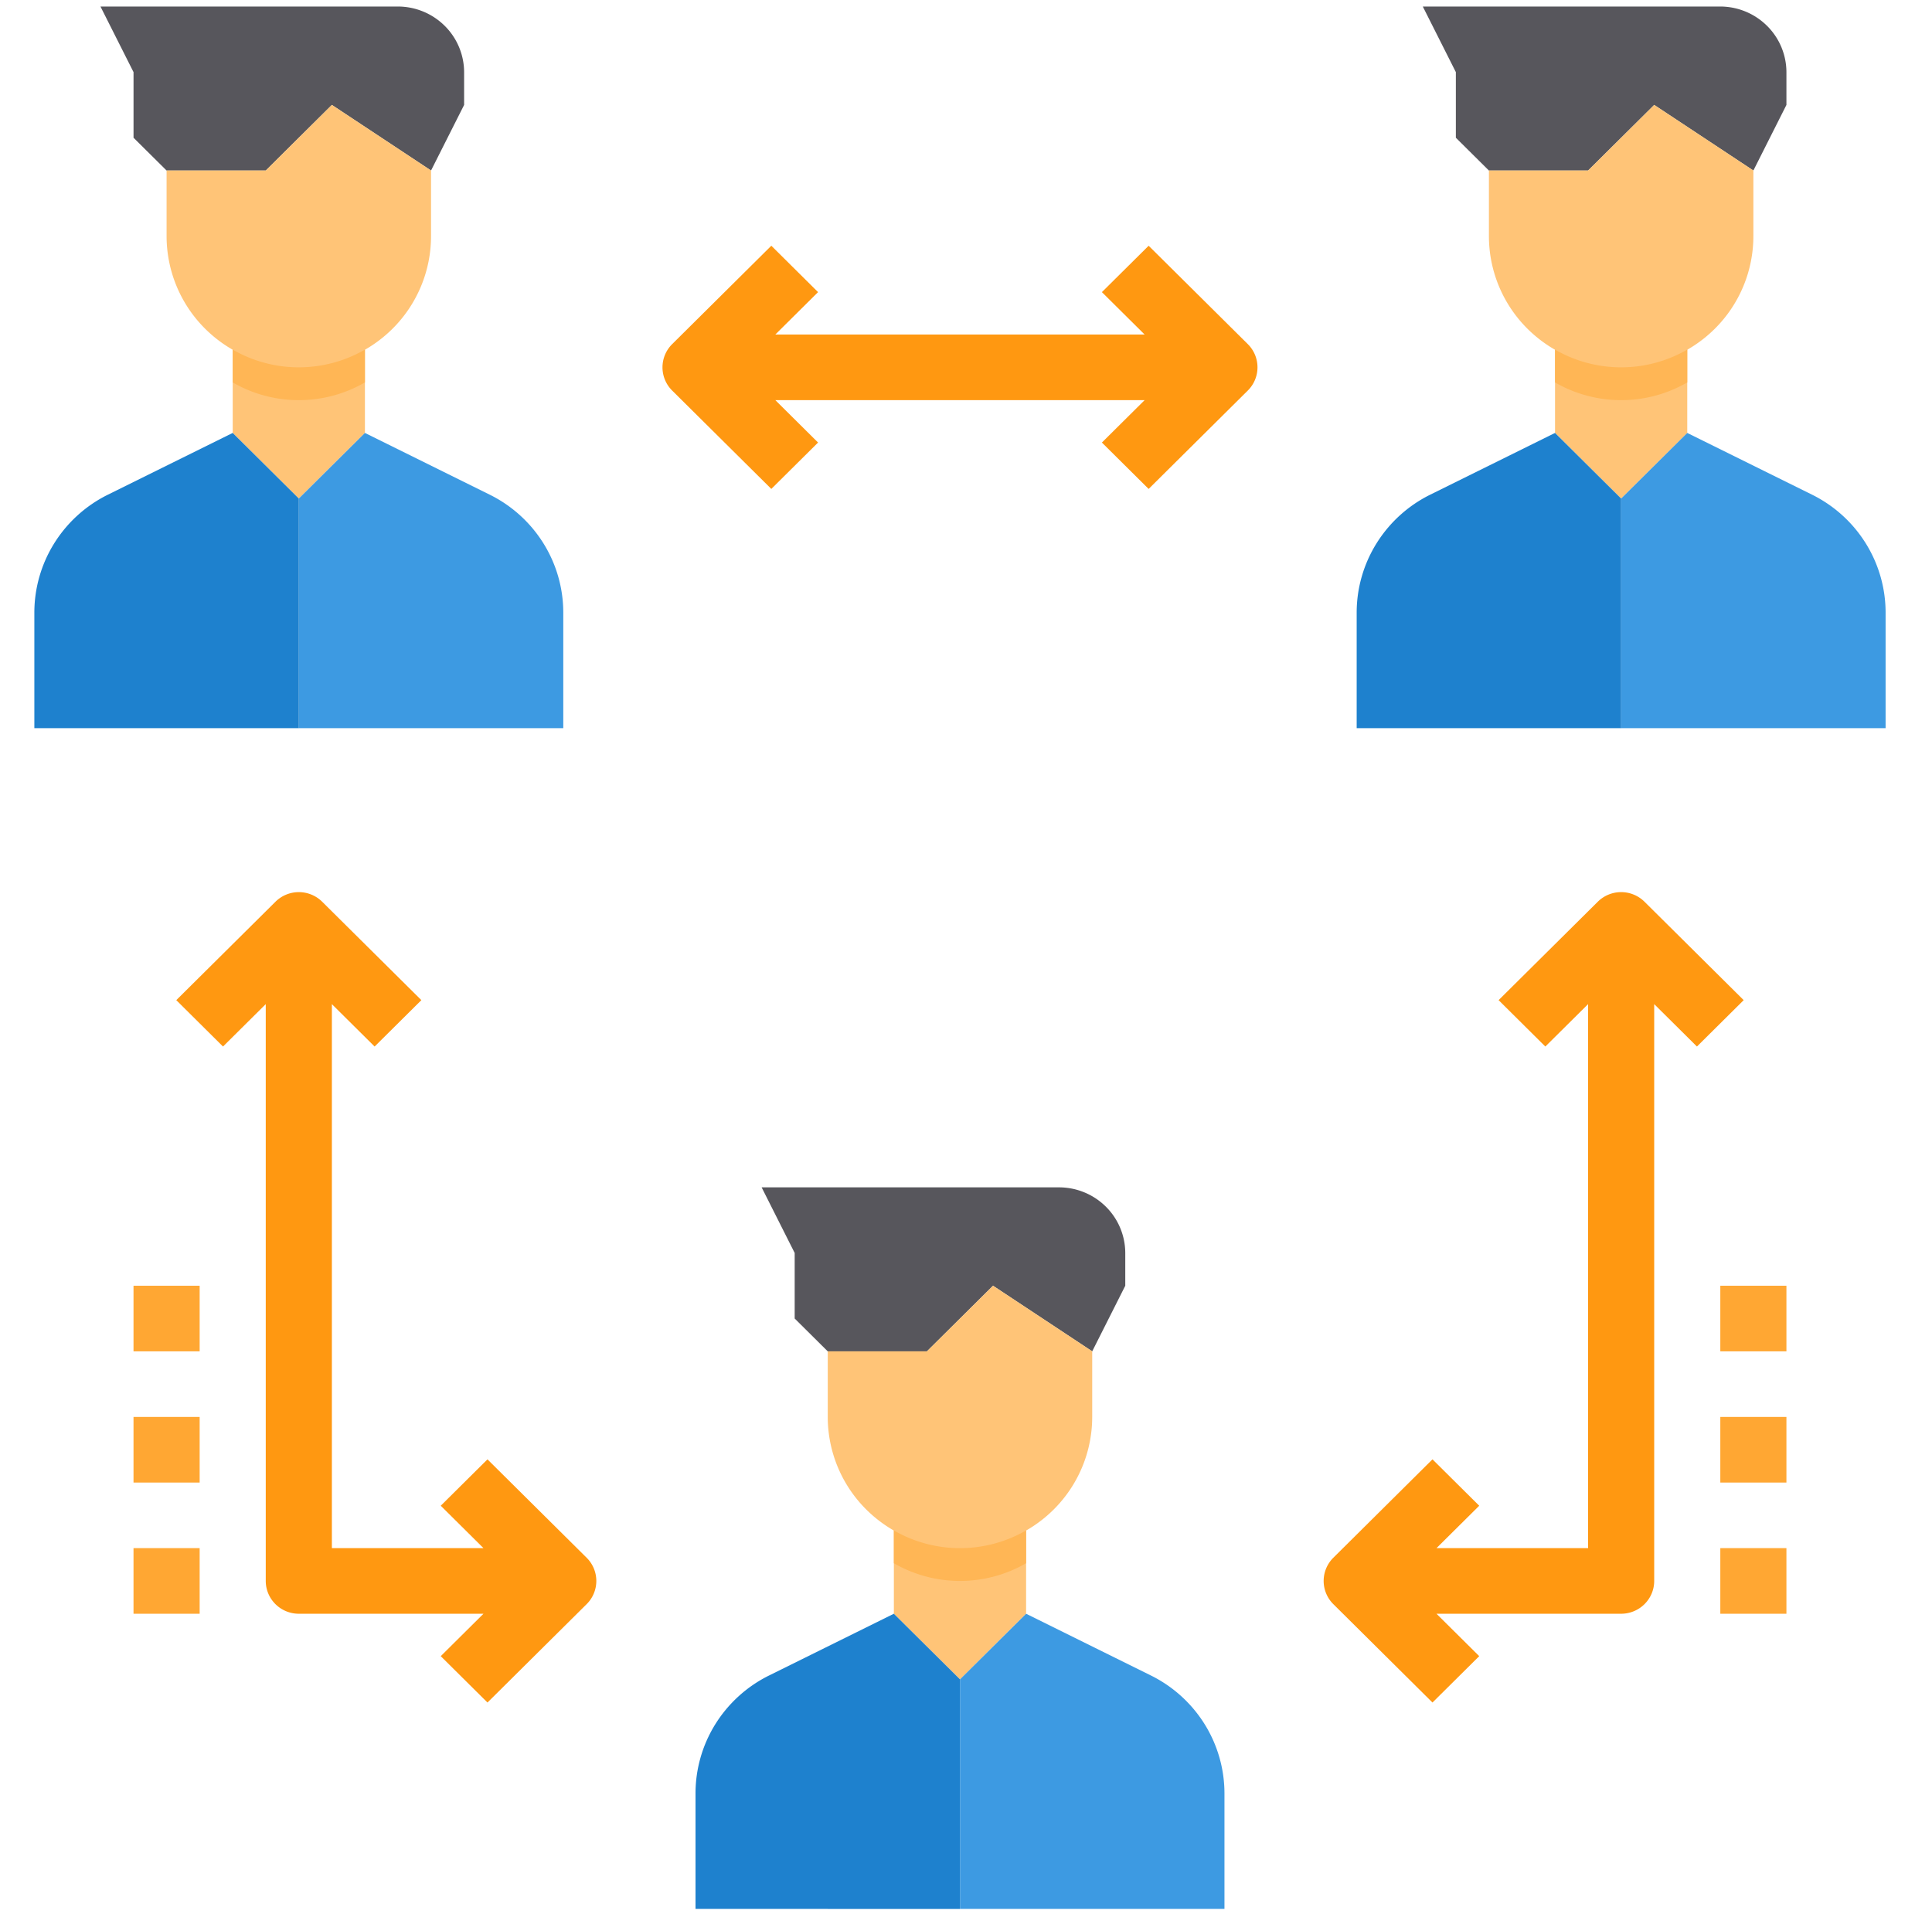 <svg width="132" height="131" fill="none" xmlns="http://www.w3.org/2000/svg"><g clip-path="url(#clip0)"><path d="M61.071 103.55v6.724l4.518 4.483 4.517-4.483v-6.724H61.07zm45.173-80.69v6.724l4.517 4.483 4.517-4.483v-6.723h-9.034zm-90.345 0v6.724l4.517 4.483 4.517-4.483v-6.723H15.9z" fill="#FFC477"/><path d="M119.796 49.757h-9.035v-15.69l4.517-4.483 8.561 4.236a9.058 9.058 0 013.638 3.313 8.96 8.96 0 011.353 4.712v7.912h-9.034z" fill="#3D9AE2"/><path d="M122.054 4.93v2.24l-2.258 4.483-6.776-4.483-4.517 4.483h-6.776l-2.259-2.241V4.929L97.21.446h20.327a4.547 4.547 0 013.19 1.317 4.474 4.474 0 011.327 3.166z" fill="#57565C"/><path d="M119.796 11.653v4.483a8.932 8.932 0 01-2.646 6.34 9.073 9.073 0 01-6.389 2.625 9.068 9.068 0 01-6.388-2.625 8.932 8.932 0 01-2.646-6.34v-4.483h6.776l4.517-4.483 6.776 4.483z" fill="#FFC477"/><path d="M101.727 49.757h-9.035v-7.912a8.959 8.959 0 011.354-4.712 9.054 9.054 0 013.638-3.313l8.56-4.236 4.517 4.483v15.69h-9.034z" fill="#1E81CE"/><path d="M74.623 130.446H65.59v-15.689l4.517-4.483 8.56 4.236a9.06 9.06 0 013.638 3.312 8.962 8.962 0 011.354 4.712v7.912h-9.035z" fill="#3D9AE2"/><path d="M76.882 85.619v2.241l-2.259 4.483-6.776-4.483-4.517 4.483h-6.776L54.295 90.1v-4.48l-2.258-4.483h20.327a4.548 4.548 0 013.19 1.317 4.48 4.48 0 011.328 3.166z" fill="#57565C"/><path d="M74.623 92.343v4.483a8.93 8.93 0 01-2.646 6.339 9.067 9.067 0 01-6.388 2.626 9.067 9.067 0 01-6.389-2.626 8.93 8.93 0 01-2.646-6.34v-4.482h6.776l4.517-4.483 6.776 4.483z" fill="#FFC477"/><path d="M56.554 130.446H47.52v-7.912a8.962 8.962 0 011.353-4.712 9.06 9.06 0 013.638-3.312l8.56-4.236 4.518 4.483v15.689h-9.035z" fill="#1E81CE"/><path d="M29.45 49.757h-9.034v-15.69l4.517-4.483 8.56 4.236a9.054 9.054 0 013.639 3.313 8.959 8.959 0 011.353 4.712v7.912h-9.034z" fill="#3D9AE2"/><path d="M31.71 4.93v2.24l-2.26 4.483-6.775-4.483-4.517 4.483h-6.776L9.123 9.412V4.929L6.865.446h20.327a4.549 4.549 0 013.19 1.317A4.48 4.48 0 0131.71 4.93z" fill="#57565C"/><path d="M29.45 11.653v4.483a8.931 8.931 0 01-2.645 6.34 9.07 9.07 0 01-6.389 2.625 9.07 9.07 0 01-6.388-2.625 8.931 8.931 0 01-2.646-6.34v-4.483h6.776l4.517-4.483 6.776 4.483z" fill="#FFC477"/><path d="M11.382 49.757H2.347v-7.912a8.96 8.96 0 011.354-4.712 9.055 9.055 0 013.638-3.313l8.56-4.236 4.517 4.483v15.69h-9.034z" fill="#1E81CE"/><path d="M24.933 23.891v2.242a9.03 9.03 0 01-9.034 0V23.89a9.028 9.028 0 009.034 0zm90.345 0v2.242a9.027 9.027 0 01-9.034 0V23.89a9.026 9.026 0 009.034 0zm-45.172 80.69v2.241a9.024 9.024 0 01-4.517 1.21 9.025 9.025 0 01-4.518-1.21v-2.241a9.035 9.035 0 009.035 0z" fill="#FFB655"/><path d="M78.479 16.793l-3.194 3.169 2.92 2.898H52.972l2.92-2.898-3.193-3.17-6.776 6.725a2.233 2.233 0 000 3.17l6.776 6.723 3.194-3.169-2.92-2.898h25.232l-2.92 2.898 3.194 3.17 6.776-6.725a2.233 2.233 0 000-3.17l-6.776-6.723zm40.655 51.551l-6.776-6.724a2.268 2.268 0 00-3.194 0l-6.775 6.724 3.193 3.17 2.921-2.898v37.175H98.145l2.92-2.898-3.194-3.17-6.775 6.725a2.232 2.232 0 000 3.169l6.775 6.724 3.194-3.169-2.92-2.898h12.616c.599 0 1.174-.236 1.597-.657.424-.42.662-.99.662-1.584V68.616l2.92 2.898 3.194-3.17zm-85.828 31.38l-3.193 3.169 2.92 2.898H22.675V68.616l2.92 2.898 3.194-3.17-6.776-6.724a2.268 2.268 0 00-3.193 0l-6.776 6.724 3.193 3.17 2.92-2.898v39.417c0 .594.239 1.164.662 1.584.424.421.998.657 1.597.657h12.617l-2.92 2.898 3.193 3.169 6.776-6.724a2.231 2.231 0 000-3.169l-6.776-6.724z" fill="#FF9811"/><path d="M117.537 105.791h4.517v4.483h-4.517v-4.483zm0-8.965h4.517v4.482h-4.517v-4.482zm0-8.966h4.517v4.483h-4.517V87.86zM9.123 105.791h4.518v4.483H9.122v-4.483zm0-8.965h4.518v4.482H9.122v-4.482zm0-8.966h4.518v4.483H9.122V87.86z" fill="#FFA733"/></g><defs><clipPath id="clip0"><path fill="#fff" transform="translate(.089 .446)" d="M0 0h131v130H0z"/></clipPath></defs></svg>